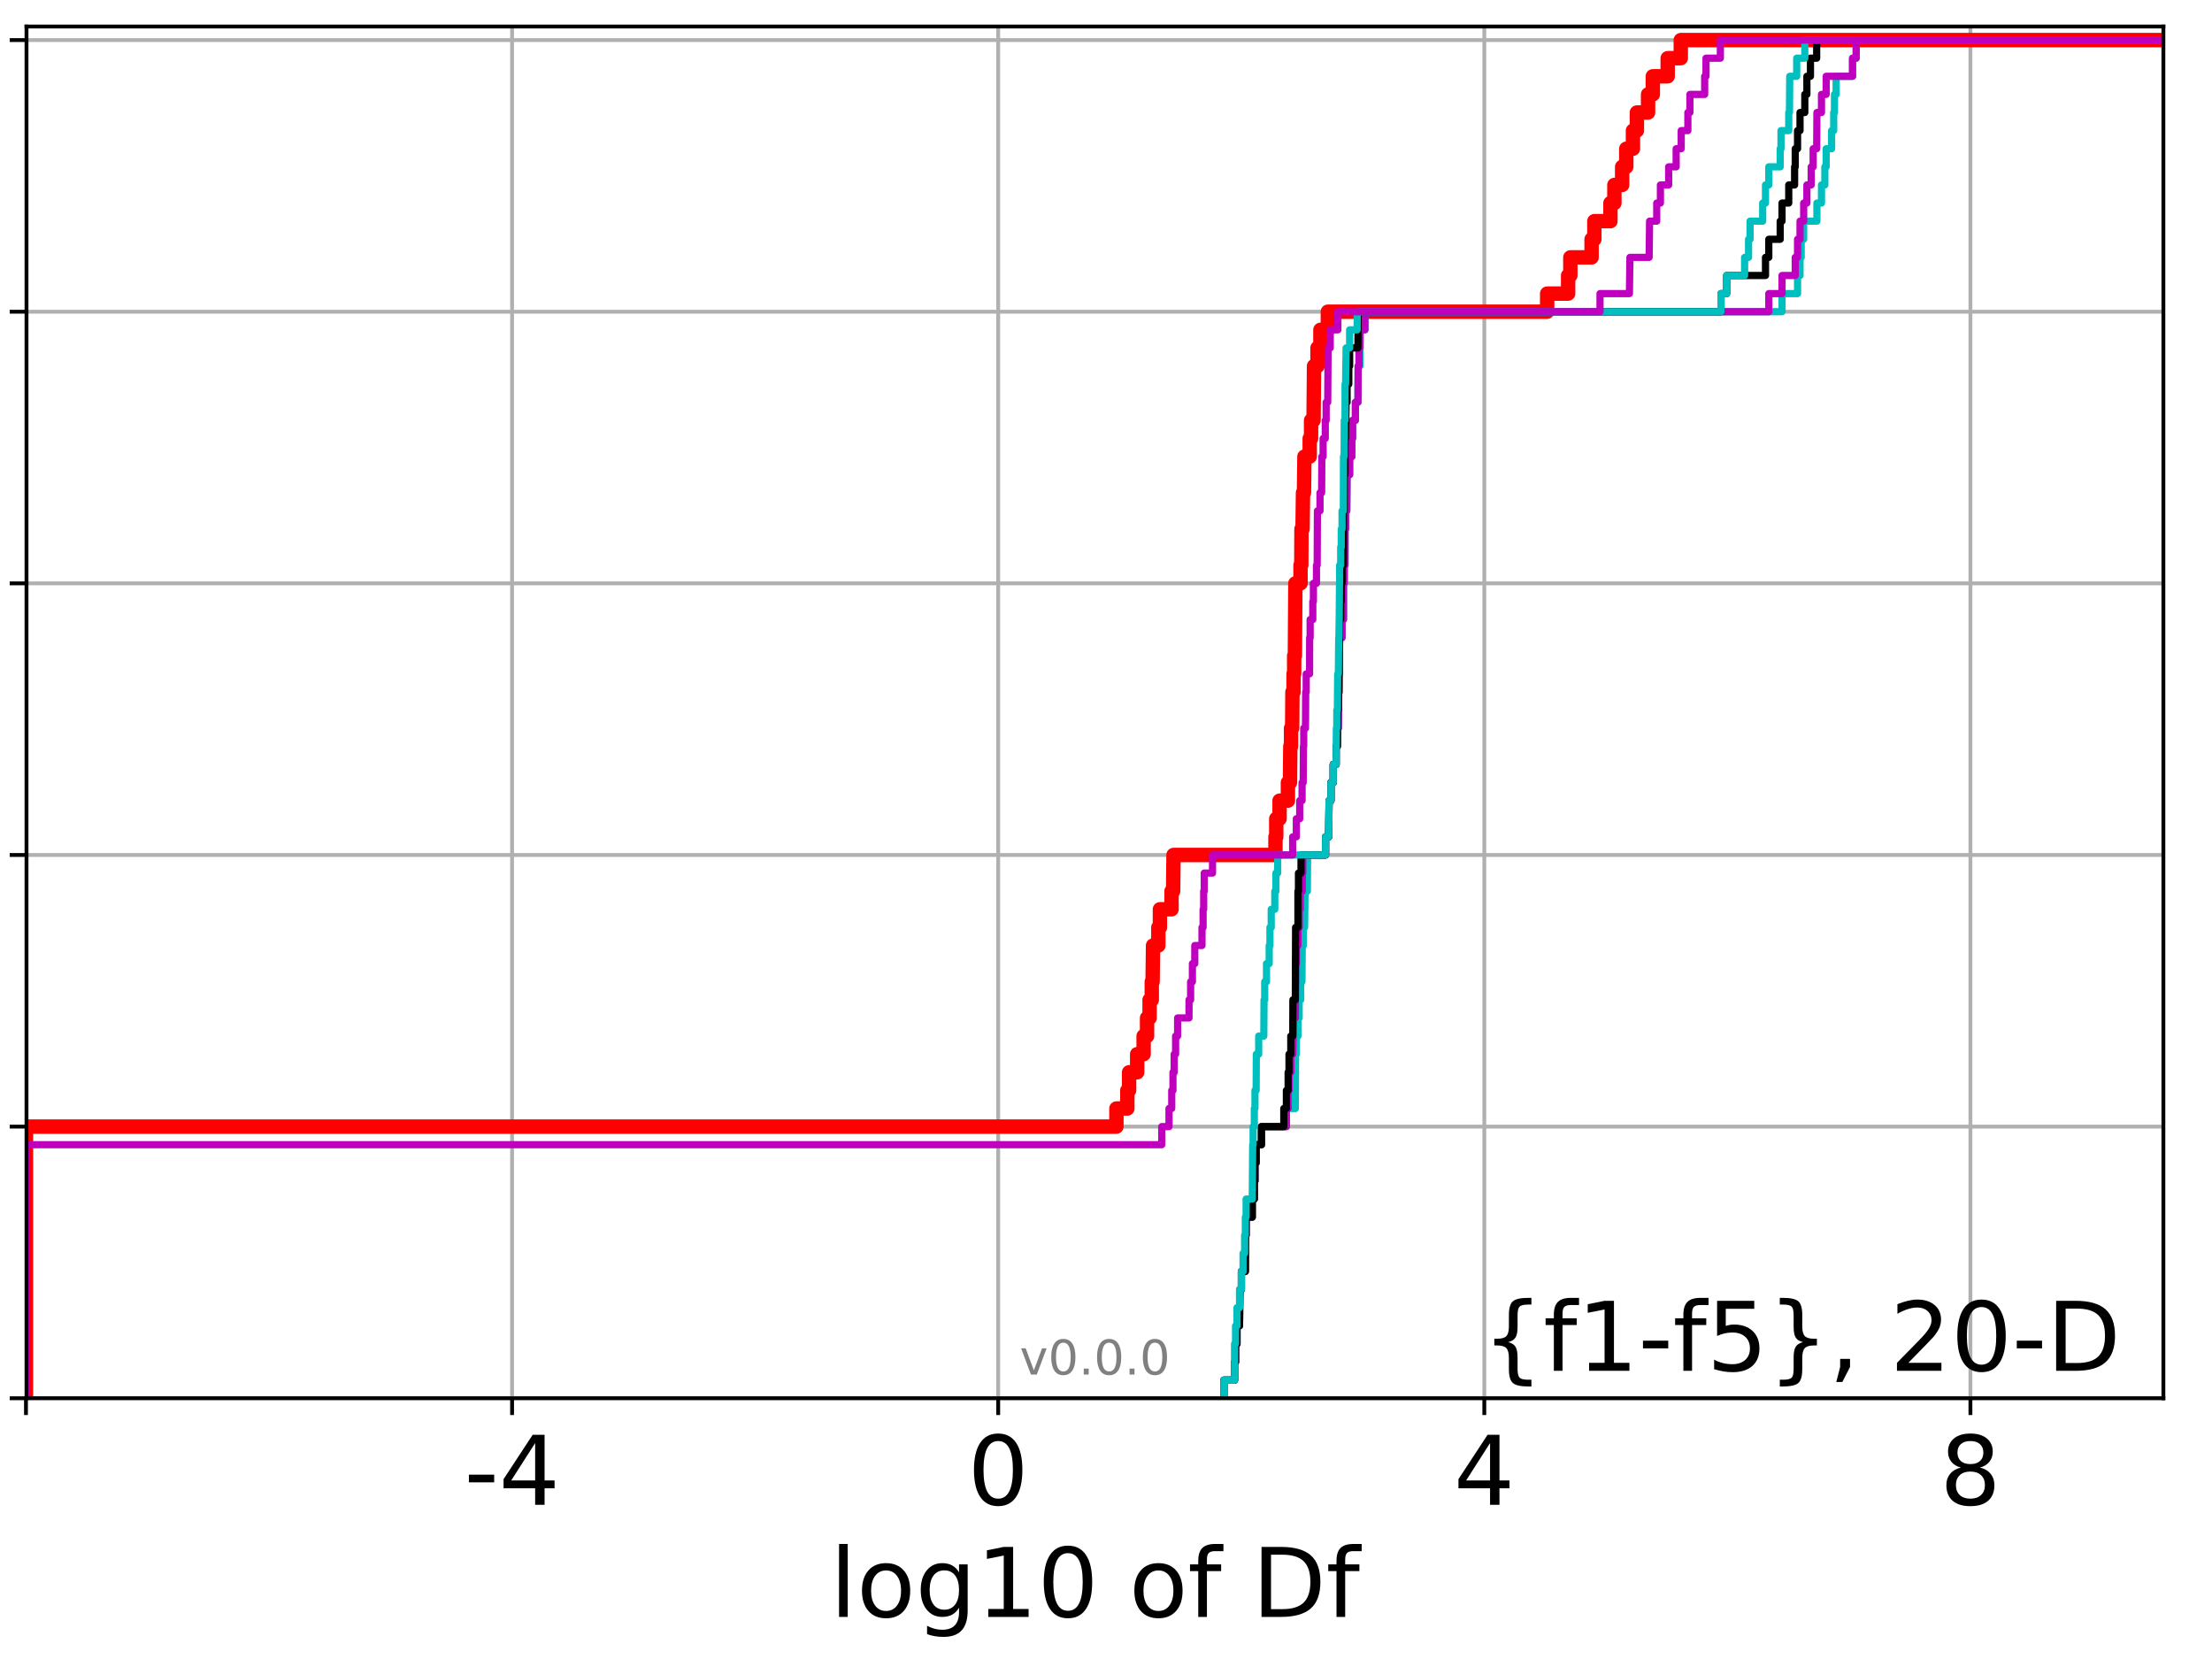 <?xml version="1.0" encoding="utf-8" standalone="no"?>
<!DOCTYPE svg PUBLIC "-//W3C//DTD SVG 1.1//EN"
  "http://www.w3.org/Graphics/SVG/1.1/DTD/svg11.dtd">
<!-- Created with matplotlib (http://matplotlib.org/) -->
<svg height="345.6pt" version="1.1" viewBox="0 0 460.8 345.6" width="460.8pt" xmlns="http://www.w3.org/2000/svg" xmlns:xlink="http://www.w3.org/1999/xlink">
 <defs>
  <style type="text/css">
*{stroke-linecap:butt;stroke-linejoin:round;}
  </style>
 </defs>
 <g id="figure_1">
  <g id="patch_1">
   <path d="M 0 345.6 
L 460.8 345.6 
L 460.8 0 
L 0 0 
z
" style="fill:#ffffff;"/>
  </g>
  <g id="axes_1">
   <g id="patch_2">
    <path d="M 5.52 291.28 
L 450.672 291.28 
L 450.672 5.52 
L 5.52 5.52 
z
" style="fill:#ffffff;"/>
   </g>
   <g id="matplotlib.axis_1">
    <g id="xtick_1">
     <g id="line2d_1">
      <path clip-path="url(#pf8145ecfc0)" d="M 5.411 291.28 
L 5.411 5.52 
" style="fill:none;stroke:#b0b0b0;stroke-linecap:square;stroke-width:0.8;"/>
     </g>
     <g id="line2d_2">
      <defs>
       <path d="M 0 0 
L 0 3.5 
" id="mf11a30bf98" style="stroke:#000000;stroke-width:0.8;"/>
      </defs>
      <g>
       <use style="stroke:#000000;stroke-width:0.8;" x="5.411" xlink:href="#mf11a30bf98" y="291.28"/>
      </g>
     </g>
    </g>
    <g id="xtick_2">
     <g id="line2d_3">
      <path clip-path="url(#pf8145ecfc0)" d="M 106.676 291.28 
L 106.676 5.52 
" style="fill:none;stroke:#b0b0b0;stroke-linecap:square;stroke-width:0.8;"/>
     </g>
     <g id="line2d_4">
      <g>
       <use style="stroke:#000000;stroke-width:0.8;" x="106.676" xlink:href="#mf11a30bf98" y="291.28"/>
      </g>
     </g>
     <g id="text_1">
      <!-- -4 -->
      <defs>
       <path d="M 4.891 31.391 
L 31.203 31.391 
L 31.203 23.391 
L 4.891 23.391 
z
" id="DejaVuSans-2d"/>
       <path d="M 37.797 64.312 
L 12.891 25.391 
L 37.797 25.391 
z
M 35.203 72.906 
L 47.609 72.906 
L 47.609 25.391 
L 58.016 25.391 
L 58.016 17.188 
L 47.609 17.188 
L 47.609 0 
L 37.797 0 
L 37.797 17.188 
L 4.891 17.188 
L 4.891 26.703 
z
" id="DejaVuSans-34"/>
      </defs>
      <g transform="translate(96.706 313.477)scale(0.2 -0.2)">
       <use xlink:href="#DejaVuSans-2d"/>
       <use x="36.084" xlink:href="#DejaVuSans-34"/>
      </g>
     </g>
    </g>
    <g id="xtick_3">
     <g id="line2d_5">
      <path clip-path="url(#pf8145ecfc0)" d="M 207.942 291.28 
L 207.942 5.52 
" style="fill:none;stroke:#b0b0b0;stroke-linecap:square;stroke-width:0.8;"/>
     </g>
     <g id="line2d_6">
      <g>
       <use style="stroke:#000000;stroke-width:0.8;" x="207.942" xlink:href="#mf11a30bf98" y="291.28"/>
      </g>
     </g>
     <g id="text_2">
      <!-- 0 -->
      <defs>
       <path d="M 31.781 66.406 
Q 24.172 66.406 20.328 58.906 
Q 16.5 51.422 16.5 36.375 
Q 16.5 21.391 20.328 13.891 
Q 24.172 6.391 31.781 6.391 
Q 39.453 6.391 43.281 13.891 
Q 47.125 21.391 47.125 36.375 
Q 47.125 51.422 43.281 58.906 
Q 39.453 66.406 31.781 66.406 
z
M 31.781 74.219 
Q 44.047 74.219 50.516 64.516 
Q 56.984 54.828 56.984 36.375 
Q 56.984 17.969 50.516 8.266 
Q 44.047 -1.422 31.781 -1.422 
Q 19.531 -1.422 13.062 8.266 
Q 6.594 17.969 6.594 36.375 
Q 6.594 54.828 13.062 64.516 
Q 19.531 74.219 31.781 74.219 
z
" id="DejaVuSans-30"/>
      </defs>
      <g transform="translate(201.58 313.477)scale(0.2 -0.2)">
       <use xlink:href="#DejaVuSans-30"/>
      </g>
     </g>
    </g>
    <g id="xtick_4">
     <g id="line2d_7">
      <path clip-path="url(#pf8145ecfc0)" d="M 309.208 291.28 
L 309.208 5.52 
" style="fill:none;stroke:#b0b0b0;stroke-linecap:square;stroke-width:0.8;"/>
     </g>
     <g id="line2d_8">
      <g>
       <use style="stroke:#000000;stroke-width:0.8;" x="309.208" xlink:href="#mf11a30bf98" y="291.28"/>
      </g>
     </g>
     <g id="text_3">
      <!-- 4 -->
      <g transform="translate(302.846 313.477)scale(0.2 -0.2)">
       <use xlink:href="#DejaVuSans-34"/>
      </g>
     </g>
    </g>
    <g id="xtick_5">
     <g id="line2d_9">
      <path clip-path="url(#pf8145ecfc0)" d="M 410.474 291.28 
L 410.474 5.52 
" style="fill:none;stroke:#b0b0b0;stroke-linecap:square;stroke-width:0.8;"/>
     </g>
     <g id="line2d_10">
      <g>
       <use style="stroke:#000000;stroke-width:0.8;" x="410.474" xlink:href="#mf11a30bf98" y="291.28"/>
      </g>
     </g>
     <g id="text_4">
      <!-- 8 -->
      <defs>
       <path d="M 31.781 34.625 
Q 24.75 34.625 20.719 30.859 
Q 16.703 27.094 16.703 20.516 
Q 16.703 13.922 20.719 10.156 
Q 24.75 6.391 31.781 6.391 
Q 38.812 6.391 42.859 10.172 
Q 46.922 13.969 46.922 20.516 
Q 46.922 27.094 42.891 30.859 
Q 38.875 34.625 31.781 34.625 
z
M 21.922 38.812 
Q 15.578 40.375 12.031 44.719 
Q 8.5 49.078 8.5 55.328 
Q 8.5 64.062 14.719 69.141 
Q 20.953 74.219 31.781 74.219 
Q 42.672 74.219 48.875 69.141 
Q 55.078 64.062 55.078 55.328 
Q 55.078 49.078 51.531 44.719 
Q 48 40.375 41.703 38.812 
Q 48.828 37.156 52.797 32.312 
Q 56.781 27.484 56.781 20.516 
Q 56.781 9.906 50.312 4.234 
Q 43.844 -1.422 31.781 -1.422 
Q 19.734 -1.422 13.25 4.234 
Q 6.781 9.906 6.781 20.516 
Q 6.781 27.484 10.781 32.312 
Q 14.797 37.156 21.922 38.812 
z
M 18.312 54.391 
Q 18.312 48.734 21.844 45.562 
Q 25.391 42.391 31.781 42.391 
Q 38.141 42.391 41.719 45.562 
Q 45.312 48.734 45.312 54.391 
Q 45.312 60.062 41.719 63.234 
Q 38.141 66.406 31.781 66.406 
Q 25.391 66.406 21.844 63.234 
Q 18.312 60.062 18.312 54.391 
z
" id="DejaVuSans-38"/>
      </defs>
      <g transform="translate(404.111 313.477)scale(0.2 -0.2)">
       <use xlink:href="#DejaVuSans-38"/>
      </g>
     </g>
    </g>
    <g id="text_5">
     <!-- log10 of Df -->
     <defs>
      <path d="M 9.422 75.984 
L 18.406 75.984 
L 18.406 0 
L 9.422 0 
z
" id="DejaVuSans-6c"/>
      <path d="M 30.609 48.391 
Q 23.391 48.391 19.188 42.75 
Q 14.984 37.109 14.984 27.297 
Q 14.984 17.484 19.156 11.844 
Q 23.344 6.203 30.609 6.203 
Q 37.797 6.203 41.984 11.859 
Q 46.188 17.531 46.188 27.297 
Q 46.188 37.016 41.984 42.703 
Q 37.797 48.391 30.609 48.391 
z
M 30.609 56 
Q 42.328 56 49.016 48.375 
Q 55.719 40.766 55.719 27.297 
Q 55.719 13.875 49.016 6.219 
Q 42.328 -1.422 30.609 -1.422 
Q 18.844 -1.422 12.172 6.219 
Q 5.516 13.875 5.516 27.297 
Q 5.516 40.766 12.172 48.375 
Q 18.844 56 30.609 56 
z
" id="DejaVuSans-6f"/>
      <path d="M 45.406 27.984 
Q 45.406 37.75 41.375 43.109 
Q 37.359 48.484 30.078 48.484 
Q 22.859 48.484 18.828 43.109 
Q 14.797 37.75 14.797 27.984 
Q 14.797 18.266 18.828 12.891 
Q 22.859 7.516 30.078 7.516 
Q 37.359 7.516 41.375 12.891 
Q 45.406 18.266 45.406 27.984 
z
M 54.391 6.781 
Q 54.391 -7.172 48.188 -13.984 
Q 42 -20.797 29.203 -20.797 
Q 24.469 -20.797 20.266 -20.094 
Q 16.062 -19.391 12.109 -17.922 
L 12.109 -9.188 
Q 16.062 -11.328 19.922 -12.344 
Q 23.781 -13.375 27.781 -13.375 
Q 36.625 -13.375 41.016 -8.766 
Q 45.406 -4.156 45.406 5.172 
L 45.406 9.625 
Q 42.625 4.781 38.281 2.391 
Q 33.938 0 27.875 0 
Q 17.828 0 11.672 7.656 
Q 5.516 15.328 5.516 27.984 
Q 5.516 40.672 11.672 48.328 
Q 17.828 56 27.875 56 
Q 33.938 56 38.281 53.609 
Q 42.625 51.219 45.406 46.391 
L 45.406 54.688 
L 54.391 54.688 
z
" id="DejaVuSans-67"/>
      <path d="M 12.406 8.297 
L 28.516 8.297 
L 28.516 63.922 
L 10.984 60.406 
L 10.984 69.391 
L 28.422 72.906 
L 38.281 72.906 
L 38.281 8.297 
L 54.391 8.297 
L 54.391 0 
L 12.406 0 
z
" id="DejaVuSans-31"/>
      <path id="DejaVuSans-20"/>
      <path d="M 37.109 75.984 
L 37.109 68.5 
L 28.516 68.5 
Q 23.688 68.5 21.797 66.547 
Q 19.922 64.594 19.922 59.516 
L 19.922 54.688 
L 34.719 54.688 
L 34.719 47.703 
L 19.922 47.703 
L 19.922 0 
L 10.891 0 
L 10.891 47.703 
L 2.297 47.703 
L 2.297 54.688 
L 10.891 54.688 
L 10.891 58.5 
Q 10.891 67.625 15.141 71.797 
Q 19.391 75.984 28.609 75.984 
z
" id="DejaVuSans-66"/>
      <path d="M 19.672 64.797 
L 19.672 8.109 
L 31.594 8.109 
Q 46.688 8.109 53.688 14.938 
Q 60.688 21.781 60.688 36.531 
Q 60.688 51.172 53.688 57.984 
Q 46.688 64.797 31.594 64.797 
z
M 9.812 72.906 
L 30.078 72.906 
Q 51.266 72.906 61.172 64.094 
Q 71.094 55.281 71.094 36.531 
Q 71.094 17.672 61.125 8.828 
Q 51.172 0 30.078 0 
L 9.812 0 
z
" id="DejaVuSans-44"/>
     </defs>
     <g transform="translate(172.91 336.833)scale(0.2 -0.2)">
      <use xlink:href="#DejaVuSans-6c"/>
      <use x="27.783" xlink:href="#DejaVuSans-6f"/>
      <use x="88.965" xlink:href="#DejaVuSans-67"/>
      <use x="152.441" xlink:href="#DejaVuSans-31"/>
      <use x="216.064" xlink:href="#DejaVuSans-30"/>
      <use x="279.688" xlink:href="#DejaVuSans-20"/>
      <use x="311.475" xlink:href="#DejaVuSans-6f"/>
      <use x="372.656" xlink:href="#DejaVuSans-66"/>
      <use x="407.861" xlink:href="#DejaVuSans-20"/>
      <use x="439.648" xlink:href="#DejaVuSans-44"/>
      <use x="516.65" xlink:href="#DejaVuSans-66"/>
     </g>
    </g>
   </g>
   <g id="matplotlib.axis_2">
    <g id="ytick_1">
     <g id="line2d_11">
      <path clip-path="url(#pf8145ecfc0)" d="M 5.52 291.28 
L 450.672 291.28 
" style="fill:none;stroke:#b0b0b0;stroke-linecap:square;stroke-width:0.8;"/>
     </g>
     <g id="line2d_12">
      <defs>
       <path d="M 0 0 
L -3.5 0 
" id="m647589ab82" style="stroke:#000000;stroke-width:0.8;"/>
      </defs>
      <g>
       <use style="stroke:#000000;stroke-width:0.8;" x="5.52" xlink:href="#m647589ab82" y="291.28"/>
      </g>
     </g>
    </g>
    <g id="ytick_2">
     <g id="line2d_13">
      <path clip-path="url(#pf8145ecfc0)" d="M 5.52 234.694 
L 450.672 234.694 
" style="fill:none;stroke:#b0b0b0;stroke-linecap:square;stroke-width:0.8;"/>
     </g>
     <g id="line2d_14">
      <g>
       <use style="stroke:#000000;stroke-width:0.8;" x="5.52" xlink:href="#m647589ab82" y="234.694"/>
      </g>
     </g>
    </g>
    <g id="ytick_3">
     <g id="line2d_15">
      <path clip-path="url(#pf8145ecfc0)" d="M 5.52 178.108 
L 450.672 178.108 
" style="fill:none;stroke:#b0b0b0;stroke-linecap:square;stroke-width:0.8;"/>
     </g>
     <g id="line2d_16">
      <g>
       <use style="stroke:#000000;stroke-width:0.8;" x="5.52" xlink:href="#m647589ab82" y="178.108"/>
      </g>
     </g>
    </g>
    <g id="ytick_4">
     <g id="line2d_17">
      <path clip-path="url(#pf8145ecfc0)" d="M 5.52 121.522 
L 450.672 121.522 
" style="fill:none;stroke:#b0b0b0;stroke-linecap:square;stroke-width:0.8;"/>
     </g>
     <g id="line2d_18">
      <g>
       <use style="stroke:#000000;stroke-width:0.8;" x="5.52" xlink:href="#m647589ab82" y="121.522"/>
      </g>
     </g>
    </g>
    <g id="ytick_5">
     <g id="line2d_19">
      <path clip-path="url(#pf8145ecfc0)" d="M 5.52 64.935 
L 450.672 64.935 
" style="fill:none;stroke:#b0b0b0;stroke-linecap:square;stroke-width:0.8;"/>
     </g>
     <g id="line2d_20">
      <g>
       <use style="stroke:#000000;stroke-width:0.8;" x="5.52" xlink:href="#m647589ab82" y="64.935"/>
      </g>
     </g>
    </g>
    <g id="ytick_6">
     <g id="line2d_21">
      <path clip-path="url(#pf8145ecfc0)" d="M 5.52 8.349 
L 450.672 8.349 
" style="fill:none;stroke:#b0b0b0;stroke-linecap:square;stroke-width:0.8;"/>
     </g>
     <g id="line2d_22">
      <g>
       <use style="stroke:#000000;stroke-width:0.8;" x="5.52" xlink:href="#m647589ab82" y="8.349"/>
      </g>
     </g>
    </g>
   </g>
   <g id="line2d_23">
    <path clip-path="url(#pf8145ecfc0)" d="M 5.411 291.28 
L 5.411 234.694 
L 232.57 234.694 
L 232.57 230.921 
L 234.847 230.921 
L 234.847 227.149 
L 235.21 227.149 
L 235.21 223.377 
L 236.894 223.377 
L 236.894 219.604 
L 238.236 219.604 
L 238.236 215.832 
L 238.952 215.832 
L 238.952 212.059 
L 239.482 212.059 
L 239.482 208.287 
L 239.935 208.287 
L 239.935 204.515 
L 240.107 204.515 
L 240.199 196.97 
L 241.305 196.97 
L 241.305 193.197 
L 241.634 193.197 
L 241.634 189.425 
L 244.052 189.425 
L 244.052 185.653 
L 244.385 185.653 
L 244.464 178.108 
L 265.701 178.108 
L 265.701 174.335 
L 265.866 174.335 
L 265.866 170.563 
L 266.558 170.563 
L 266.558 166.79 
L 268.298 166.79 
L 268.298 163.018 
L 268.727 163.018 
L 268.796 155.473 
L 268.944 155.473 
L 268.944 151.701 
L 269.182 151.701 
L 269.236 144.156 
L 269.471 144.156 
L 269.471 140.384 
L 269.599 140.384 
L 269.599 136.611 
L 269.747 136.611 
L 269.85 121.522 
L 270.921 121.522 
L 270.921 117.749 
L 271.081 117.749 
L 271.12 110.204 
L 271.346 110.204 
L 271.438 102.66 
L 271.64 102.66 
L 271.738 95.115 
L 272.836 95.115 
L 272.836 91.342 
L 273.121 91.342 
L 273.121 87.57 
L 273.637 87.57 
L 273.737 76.253 
L 274.459 76.253 
L 274.459 72.48 
L 275.066 72.48 
L 275.066 68.708 
L 276.613 68.708 
L 276.613 64.935 
L 322.303 64.935 
L 322.303 61.163 
L 326.67 61.163 
L 326.67 57.391 
L 327.131 57.391 
L 327.131 53.618 
L 331.554 53.618 
L 331.554 49.846 
L 332.133 49.846 
L 332.133 46.073 
L 335.484 46.073 
L 335.484 42.301 
L 336.305 42.301 
L 336.305 38.529 
L 337.925 38.529 
L 337.925 34.756 
L 338.783 34.756 
L 338.783 30.984 
L 340.174 30.984 
L 340.174 27.211 
L 340.993 27.211 
L 340.993 23.439 
L 343.322 23.439 
L 343.322 19.667 
L 344.312 19.667 
L 344.312 15.894 
L 347.41 15.894 
L 347.41 12.122 
L 350.139 12.122 
L 350.139 8.349 
L 350.139 8.349 
L 450.672 8.349 
L 450.672 8.349 
" style="fill:none;stroke:#ff0000;stroke-linecap:square;stroke-width:3;"/>
   </g>
   <g id="line2d_24">
    <path clip-path="url(#pf8145ecfc0)" d="M 254.959 291.28 
L 254.959 287.508 
L 257.179 287.508 
L 257.179 283.735 
L 257.389 283.735 
L 257.389 279.963 
L 257.688 279.963 
L 257.688 276.19 
L 258.217 276.19 
L 258.291 268.646 
L 258.603 268.646 
L 258.603 264.873 
L 259.426 264.873 
L 259.478 257.328 
L 259.588 257.328 
L 259.588 253.556 
L 260.866 253.556 
L 260.866 249.783 
L 261.299 249.783 
L 261.299 246.011 
L 261.43 246.011 
L 261.43 242.239 
L 261.682 242.239 
L 261.682 238.466 
L 262.786 238.466 
L 262.786 234.694 
L 267.979 234.694 
L 267.979 230.921 
L 269.841 230.921 
L 269.891 219.604 
L 270.048 219.604 
L 270.048 215.832 
L 270.384 215.832 
L 270.384 212.059 
L 270.635 212.059 
L 270.635 208.287 
L 270.957 208.287 
L 270.957 204.515 
L 271.218 204.515 
L 271.28 196.97 
L 271.504 196.97 
L 271.504 193.197 
L 271.768 193.197 
L 271.869 185.653 
L 272.344 185.653 
L 272.396 178.108 
L 276.136 178.108 
L 276.136 174.335 
L 276.788 174.335 
L 276.87 166.79 
L 277.262 166.79 
L 277.262 163.018 
L 277.738 163.018 
L 277.738 159.246 
L 278.342 159.246 
L 278.342 155.473 
L 278.6 155.473 
L 278.6 151.701 
L 278.805 151.701 
L 278.879 144.156 
L 278.98 144.156 
L 279.068 132.839 
L 279.573 132.839 
L 279.573 129.066 
L 279.873 129.066 
L 279.873 121.522 
L 280.029 121.522 
L 280.029 117.749 
L 280.185 117.749 
L 280.2 110.204 
L 280.311 110.204 
L 280.311 106.432 
L 280.558 106.432 
L 280.622 98.887 
L 281.156 98.887 
L 281.156 95.115 
L 281.629 95.115 
L 281.629 91.342 
L 281.767 91.342 
L 281.767 87.57 
L 282.352 87.57 
L 282.352 83.797 
L 282.884 83.797 
L 282.925 76.253 
L 283.297 76.253 
L 283.326 68.708 
L 284.336 68.708 
L 284.336 64.935 
L 371.229 64.935 
L 371.229 61.163 
L 374.463 61.163 
L 374.463 57.391 
L 374.978 57.391 
L 374.978 53.618 
L 375.221 53.618 
L 375.221 49.846 
L 375.739 49.846 
L 375.739 46.073 
L 378.497 46.073 
L 378.497 42.301 
L 379.447 42.301 
L 379.447 38.529 
L 380.15 38.529 
L 380.15 34.756 
L 380.423 34.756 
L 380.423 30.984 
L 381.558 30.984 
L 381.558 27.211 
L 381.997 27.211 
L 381.997 23.439 
L 382.158 23.439 
L 382.158 19.667 
L 382.5 19.667 
L 382.5 15.894 
L 385.918 15.894 
L 385.918 12.122 
L 386.677 12.122 
L 386.677 8.349 
L 386.677 8.349 
L 450.672 8.349 
L 450.672 8.349 
" style="fill:none;stroke:#00bfbf;stroke-linecap:square;stroke-width:1.5;"/>
   </g>
   <g id="line2d_25">
    <path clip-path="url(#pf8145ecfc0)" d="M 254.959 291.28 
L 254.959 287.508 
L 257.179 287.508 
L 257.179 283.735 
L 257.389 283.735 
L 257.389 279.963 
L 257.688 279.963 
L 257.688 276.19 
L 258.217 276.19 
L 258.291 268.646 
L 258.603 268.646 
L 258.603 264.873 
L 259.426 264.873 
L 259.478 257.328 
L 259.588 257.328 
L 259.588 253.556 
L 260.866 253.556 
L 260.866 249.783 
L 261.299 249.783 
L 261.299 246.011 
L 261.43 246.011 
L 261.43 242.239 
L 261.682 242.239 
L 261.682 238.466 
L 262.786 238.466 
L 262.786 234.694 
L 267.979 234.694 
L 267.979 230.921 
L 268.342 230.921 
L 268.342 227.149 
L 268.523 227.149 
L 268.523 223.377 
L 268.896 223.377 
L 268.896 219.604 
L 269.315 219.604 
L 269.41 212.059 
L 269.841 212.059 
L 269.898 200.742 
L 270.048 200.742 
L 270.048 196.97 
L 270.384 196.97 
L 270.384 193.197 
L 270.674 193.197 
L 270.674 189.425 
L 270.852 189.425 
L 270.852 185.653 
L 271.28 185.653 
L 271.28 181.88 
L 271.393 181.88 
L 271.393 178.108 
L 276.136 178.108 
L 276.136 174.335 
L 276.788 174.335 
L 276.87 166.79 
L 277.262 166.79 
L 277.262 163.018 
L 277.738 163.018 
L 277.738 159.246 
L 278.342 159.246 
L 278.342 155.473 
L 278.6 155.473 
L 278.6 151.701 
L 278.805 151.701 
L 278.879 144.156 
L 278.98 144.156 
L 279.068 132.839 
L 279.573 132.839 
L 279.573 129.066 
L 279.873 129.066 
L 279.873 121.522 
L 280.029 121.522 
L 280.029 117.749 
L 280.185 117.749 
L 280.2 110.204 
L 280.311 110.204 
L 280.311 106.432 
L 280.558 106.432 
L 280.622 98.887 
L 281.156 98.887 
L 281.156 95.115 
L 281.629 95.115 
L 281.629 91.342 
L 281.767 91.342 
L 281.767 87.57 
L 282.352 87.57 
L 282.352 83.797 
L 282.884 83.797 
L 282.925 76.253 
L 283.096 76.253 
L 283.096 72.48 
L 283.297 72.48 
L 283.297 68.708 
L 284.336 68.708 
L 284.336 64.935 
L 368.473 64.935 
L 368.473 61.163 
L 371.229 61.163 
L 371.229 57.391 
L 373.982 57.391 
L 373.982 53.618 
L 374.463 53.618 
L 374.463 49.846 
L 374.978 49.846 
L 374.978 46.073 
L 375.739 46.073 
L 375.739 42.301 
L 376.408 42.301 
L 376.408 38.529 
L 377.304 38.529 
L 377.304 34.756 
L 377.712 34.756 
L 377.712 30.984 
L 378.447 30.984 
L 378.497 23.439 
L 379.447 23.439 
L 379.447 19.667 
L 380.423 19.667 
L 380.423 15.894 
L 385.918 15.894 
L 385.918 12.122 
L 386.677 12.122 
L 386.677 8.349 
L 386.677 8.349 
L 450.672 8.349 
L 450.672 8.349 
" style="fill:none;stroke:#bf00bf;stroke-linecap:square;stroke-width:1.5;"/>
   </g>
   <g id="line2d_26">
    <path clip-path="url(#pf8145ecfc0)" d="M 254.959 291.28 
L 254.959 287.508 
L 257.179 287.508 
L 257.179 283.735 
L 257.389 283.735 
L 257.389 279.963 
L 257.688 279.963 
L 257.688 276.19 
L 258.217 276.19 
L 258.291 268.646 
L 258.603 268.646 
L 258.603 264.873 
L 259.426 264.873 
L 259.478 257.328 
L 259.588 257.328 
L 259.588 253.556 
L 260.866 253.556 
L 260.866 249.783 
L 261.299 249.783 
L 261.299 246.011 
L 261.43 246.011 
L 261.43 242.239 
L 261.682 242.239 
L 261.682 238.466 
L 262.786 238.466 
L 262.786 234.694 
L 267.438 234.694 
L 267.438 230.921 
L 267.979 230.921 
L 267.979 227.149 
L 268.342 227.149 
L 268.342 223.377 
L 268.523 223.377 
L 268.523 219.604 
L 268.896 219.604 
L 268.896 215.832 
L 269.315 215.832 
L 269.333 208.287 
L 269.841 208.287 
L 269.898 193.197 
L 270.382 193.197 
L 270.384 185.653 
L 270.496 185.653 
L 270.496 181.88 
L 271.028 181.88 
L 271.028 178.108 
L 276.136 178.108 
L 276.136 174.335 
L 276.788 174.335 
L 276.87 166.79 
L 277.262 166.79 
L 277.262 163.018 
L 277.738 163.018 
L 277.738 159.246 
L 278.342 159.246 
L 278.342 155.473 
L 278.6 155.473 
L 278.665 147.928 
L 278.805 147.928 
L 278.879 140.384 
L 278.98 140.384 
L 279.068 129.066 
L 279.288 129.066 
L 279.288 125.294 
L 279.408 125.294 
L 279.408 121.522 
L 279.573 121.522 
L 279.573 117.749 
L 279.842 117.749 
L 279.873 106.432 
L 280.019 106.432 
L 280.029 98.887 
L 280.196 98.887 
L 280.2 91.342 
L 280.311 91.342 
L 280.419 83.797 
L 280.622 83.797 
L 280.622 80.025 
L 280.979 80.025 
L 280.979 76.253 
L 281.156 76.253 
L 281.156 72.48 
L 282.884 72.48 
L 282.925 64.935 
L 358.513 64.935 
L 358.513 61.163 
L 359.695 61.163 
L 359.695 57.391 
L 367.786 57.391 
L 367.786 53.618 
L 368.473 53.618 
L 368.473 49.846 
L 370.847 49.846 
L 370.847 46.073 
L 371.229 46.073 
L 371.229 42.301 
L 372.629 42.301 
L 372.629 38.529 
L 373.849 38.529 
L 373.849 34.756 
L 373.982 34.756 
L 373.982 30.984 
L 374.463 30.984 
L 374.463 27.211 
L 374.978 27.211 
L 374.978 23.439 
L 375.973 23.439 
L 375.973 19.667 
L 376.408 19.667 
L 376.408 15.894 
L 377.151 15.894 
L 377.151 12.122 
L 378.447 12.122 
L 378.447 8.349 
L 378.447 8.349 
L 450.672 8.349 
L 450.672 8.349 
" style="fill:none;stroke:#000000;stroke-linecap:square;stroke-width:1.5;"/>
   </g>
   <g id="line2d_27">
    <path clip-path="url(#pf8145ecfc0)" d="M 254.959 291.28 
L 254.959 287.508 
L 257.176 287.508 
L 257.179 279.963 
L 257.389 279.963 
L 257.389 276.19 
L 257.688 276.19 
L 257.688 272.418 
L 258.217 272.418 
L 258.217 268.646 
L 258.603 268.646 
L 258.603 264.873 
L 258.949 264.873 
L 258.949 261.101 
L 259.279 261.101 
L 259.279 257.328 
L 259.426 257.328 
L 259.426 253.556 
L 259.588 253.556 
L 259.588 249.783 
L 260.866 249.783 
L 260.957 238.466 
L 261.046 238.466 
L 261.046 234.694 
L 261.299 234.694 
L 261.299 230.921 
L 261.43 230.921 
L 261.43 227.149 
L 261.682 227.149 
L 261.716 219.604 
L 262.21 219.604 
L 262.21 215.832 
L 263.273 215.832 
L 263.321 208.287 
L 263.464 208.287 
L 263.464 204.515 
L 263.836 204.515 
L 263.836 200.742 
L 264.397 200.742 
L 264.397 196.97 
L 264.552 196.97 
L 264.552 193.197 
L 264.82 193.197 
L 264.82 189.425 
L 265.565 189.425 
L 265.565 185.653 
L 265.796 185.653 
L 265.796 181.88 
L 266.157 181.88 
L 266.157 178.108 
L 276.136 178.108 
L 276.136 174.335 
L 276.788 174.335 
L 276.87 166.79 
L 277.262 166.79 
L 277.262 163.018 
L 277.738 163.018 
L 277.738 159.246 
L 278.342 159.246 
L 278.391 151.701 
L 278.478 151.701 
L 278.478 147.928 
L 278.6 147.928 
L 278.665 140.384 
L 278.805 140.384 
L 278.879 132.839 
L 278.945 132.839 
L 279.045 121.522 
L 279.068 121.522 
L 279.068 117.749 
L 279.288 117.749 
L 279.288 113.977 
L 279.408 113.977 
L 279.408 110.204 
L 279.573 110.204 
L 279.573 106.432 
L 279.842 106.432 
L 279.873 95.115 
L 280.006 95.115 
L 280.029 87.57 
L 280.196 87.57 
L 280.2 80.025 
L 280.311 80.025 
L 280.419 72.48 
L 281.156 72.48 
L 281.156 68.708 
L 282.729 68.708 
L 282.729 64.935 
L 358.513 64.935 
L 358.513 61.163 
L 359.695 61.163 
L 359.695 57.391 
L 363.434 57.391 
L 363.434 53.618 
L 364.255 53.618 
L 364.255 49.846 
L 364.571 49.846 
L 364.571 46.073 
L 367.201 46.073 
L 367.201 42.301 
L 367.786 42.301 
L 367.786 38.529 
L 368.473 38.529 
L 368.473 34.756 
L 370.847 34.756 
L 370.847 30.984 
L 371.016 30.984 
L 371.016 27.211 
L 372.629 27.211 
L 372.629 23.439 
L 372.778 23.439 
L 372.835 15.894 
L 374.288 15.894 
L 374.288 12.122 
L 375.973 12.122 
L 375.973 8.349 
L 375.973 8.349 
L 450.672 8.349 
L 450.672 8.349 
" style="fill:none;stroke:#00bfbf;stroke-linecap:square;stroke-width:1.5;"/>
   </g>
   <g id="line2d_28">
    <path clip-path="url(#pf8145ecfc0)" d="M 5.411 291.28 
L 5.411 238.466 
L 242.016 238.466 
L 242.016 234.694 
L 243.525 234.694 
L 243.525 230.921 
L 244.096 230.921 
L 244.096 227.149 
L 244.349 227.149 
L 244.349 223.377 
L 244.605 223.377 
L 244.605 219.604 
L 244.901 219.604 
L 244.901 215.832 
L 245.319 215.832 
L 245.319 212.059 
L 247.694 212.059 
L 247.694 208.287 
L 248.028 208.287 
L 248.028 204.515 
L 248.4 204.515 
L 248.4 200.742 
L 248.895 200.742 
L 248.895 196.97 
L 250.398 196.97 
L 250.398 193.197 
L 250.625 193.197 
L 250.625 189.425 
L 250.75 189.425 
L 250.75 185.653 
L 250.862 185.653 
L 250.862 181.88 
L 252.591 181.88 
L 252.591 178.108 
L 269.283 178.108 
L 269.283 174.335 
L 270.049 174.335 
L 270.049 170.563 
L 270.757 170.563 
L 270.757 166.79 
L 271.245 166.79 
L 271.245 163.018 
L 271.478 163.018 
L 271.527 155.473 
L 271.592 155.473 
L 271.592 151.701 
L 271.956 151.701 
L 271.998 144.156 
L 272.108 144.156 
L 272.108 140.384 
L 272.808 140.384 
L 272.826 132.839 
L 272.929 132.839 
L 272.929 129.066 
L 273.478 129.066 
L 273.478 125.294 
L 273.607 125.294 
L 273.607 121.522 
L 274.244 121.522 
L 274.244 117.749 
L 274.391 117.749 
L 274.444 106.432 
L 274.98 106.432 
L 274.98 102.66 
L 275.322 102.66 
L 275.363 95.115 
L 275.629 95.115 
L 275.629 91.342 
L 276.08 91.342 
L 276.08 87.57 
L 276.265 87.57 
L 276.265 83.797 
L 276.588 83.797 
L 276.665 72.48 
L 277.109 72.48 
L 277.109 68.708 
L 278.704 68.708 
L 278.704 64.935 
L 333.312 64.935 
L 333.312 61.163 
L 339.439 61.163 
L 339.542 53.618 
L 343.544 53.618 
L 343.639 46.073 
L 345.127 46.073 
L 345.127 42.301 
L 345.895 42.301 
L 345.895 38.529 
L 347.613 38.529 
L 347.613 34.756 
L 349.175 34.756 
L 349.175 30.984 
L 350.226 30.984 
L 350.226 27.211 
L 351.615 27.211 
L 351.615 23.439 
L 352.04 23.439 
L 352.04 19.667 
L 355.116 19.667 
L 355.116 15.894 
L 355.39 15.894 
L 355.39 12.122 
L 358.383 12.122 
L 358.383 8.349 
L 358.383 8.349 
L 450.672 8.349 
L 450.672 8.349 
" style="fill:none;stroke:#bf00bf;stroke-linecap:square;stroke-width:1.5;"/>
   </g>
   <g id="patch_3">
    <path d="M 5.52 291.28 
L 5.52 5.52 
" style="fill:none;stroke:#000000;stroke-linecap:square;stroke-linejoin:miter;stroke-width:0.8;"/>
   </g>
   <g id="patch_4">
    <path d="M 450.672 291.28 
L 450.672 5.52 
" style="fill:none;stroke:#000000;stroke-linecap:square;stroke-linejoin:miter;stroke-width:0.8;"/>
   </g>
   <g id="patch_5">
    <path d="M 5.52 291.28 
L 450.672 291.28 
" style="fill:none;stroke:#000000;stroke-linecap:square;stroke-linejoin:miter;stroke-width:0.8;"/>
   </g>
   <g id="patch_6">
    <path d="M 5.52 5.52 
L 450.672 5.52 
" style="fill:none;stroke:#000000;stroke-linecap:square;stroke-linejoin:miter;stroke-width:0.8;"/>
   </g>
   <g id="text_6">
    <!-- {f1-f5}, 20-D -->
    <defs>
     <path d="M 51.125 -9.281 
L 51.125 -16.312 
L 48.094 -16.312 
Q 35.938 -16.312 31.812 -12.688 
Q 27.688 -9.078 27.688 1.703 
L 27.688 13.375 
Q 27.688 20.75 25.047 23.578 
Q 22.406 26.422 15.484 26.422 
L 12.5 26.422 
L 12.5 33.406 
L 15.484 33.406 
Q 22.469 33.406 25.078 36.203 
Q 27.688 39.016 27.688 46.297 
L 27.688 58.016 
Q 27.688 68.797 31.812 72.391 
Q 35.938 75.984 48.094 75.984 
L 51.125 75.984 
L 51.125 69 
L 47.797 69 
Q 40.922 69 38.812 66.844 
Q 36.719 64.703 36.719 57.812 
L 36.719 45.703 
Q 36.719 38.031 34.5 34.562 
Q 32.281 31.109 26.906 29.891 
Q 32.328 28.562 34.516 25.094 
Q 36.719 21.625 36.719 14.016 
L 36.719 1.906 
Q 36.719 -4.984 38.812 -7.125 
Q 40.922 -9.281 47.797 -9.281 
z
" id="DejaVuSans-7b"/>
     <path d="M 10.797 72.906 
L 49.516 72.906 
L 49.516 64.594 
L 19.828 64.594 
L 19.828 46.734 
Q 21.969 47.469 24.109 47.828 
Q 26.266 48.188 28.422 48.188 
Q 40.625 48.188 47.75 41.5 
Q 54.891 34.812 54.891 23.391 
Q 54.891 11.625 47.562 5.094 
Q 40.234 -1.422 26.906 -1.422 
Q 22.312 -1.422 17.547 -0.641 
Q 12.797 0.141 7.719 1.703 
L 7.719 11.625 
Q 12.109 9.234 16.797 8.062 
Q 21.484 6.891 26.703 6.891 
Q 35.156 6.891 40.078 11.328 
Q 45.016 15.766 45.016 23.391 
Q 45.016 31 40.078 35.438 
Q 35.156 39.891 26.703 39.891 
Q 22.75 39.891 18.812 39.016 
Q 14.891 38.141 10.797 36.281 
z
" id="DejaVuSans-35"/>
     <path d="M 12.5 -9.281 
L 15.922 -9.281 
Q 22.75 -9.281 24.828 -7.172 
Q 26.906 -5.078 26.906 1.906 
L 26.906 14.016 
Q 26.906 21.625 29.094 25.094 
Q 31.297 28.562 36.719 29.891 
Q 31.297 31.109 29.094 34.562 
Q 26.906 38.031 26.906 45.703 
L 26.906 57.812 
Q 26.906 64.75 24.828 66.875 
Q 22.75 69 15.922 69 
L 12.5 69 
L 12.5 75.984 
L 15.578 75.984 
Q 27.734 75.984 31.812 72.391 
Q 35.891 68.797 35.891 58.016 
L 35.891 46.297 
Q 35.891 39.016 38.516 36.203 
Q 41.156 33.406 48.094 33.406 
L 51.125 33.406 
L 51.125 26.422 
L 48.094 26.422 
Q 41.156 26.422 38.516 23.578 
Q 35.891 20.75 35.891 13.375 
L 35.891 1.703 
Q 35.891 -9.078 31.812 -12.688 
Q 27.734 -16.312 15.578 -16.312 
L 12.5 -16.312 
z
" id="DejaVuSans-7d"/>
     <path d="M 11.719 12.406 
L 22.016 12.406 
L 22.016 4 
L 14.016 -11.625 
L 7.719 -11.625 
L 11.719 4 
z
" id="DejaVuSans-2c"/>
     <path d="M 19.188 8.297 
L 53.609 8.297 
L 53.609 0 
L 7.328 0 
L 7.328 8.297 
Q 12.938 14.109 22.625 23.891 
Q 32.328 33.688 34.812 36.531 
Q 39.547 41.844 41.422 45.531 
Q 43.312 49.219 43.312 52.781 
Q 43.312 58.594 39.234 62.25 
Q 35.156 65.922 28.609 65.922 
Q 23.969 65.922 18.812 64.312 
Q 13.672 62.703 7.812 59.422 
L 7.812 69.391 
Q 13.766 71.781 18.938 73 
Q 24.125 74.219 28.422 74.219 
Q 39.75 74.219 46.484 68.547 
Q 53.219 62.891 53.219 53.422 
Q 53.219 48.922 51.531 44.891 
Q 49.859 40.875 45.406 35.406 
Q 44.188 33.984 37.641 27.219 
Q 31.109 20.453 19.188 8.297 
z
" id="DejaVuSans-32"/>
    </defs>
    <g transform="translate(308.794 285.565)scale(0.2 -0.2)">
     <use xlink:href="#DejaVuSans-7b"/>
     <use x="63.623" xlink:href="#DejaVuSans-66"/>
     <use x="98.828" xlink:href="#DejaVuSans-31"/>
     <use x="162.451" xlink:href="#DejaVuSans-2d"/>
     <use x="198.535" xlink:href="#DejaVuSans-66"/>
     <use x="233.74" xlink:href="#DejaVuSans-35"/>
     <use x="297.363" xlink:href="#DejaVuSans-7d"/>
     <use x="360.986" xlink:href="#DejaVuSans-2c"/>
     <use x="392.773" xlink:href="#DejaVuSans-20"/>
     <use x="424.561" xlink:href="#DejaVuSans-32"/>
     <use x="488.184" xlink:href="#DejaVuSans-30"/>
     <use x="551.807" xlink:href="#DejaVuSans-2d"/>
     <use x="587.891" xlink:href="#DejaVuSans-44"/>
    </g>
   </g>
   <g id="text_7">
    <!-- v0.0.0 -->
    <defs>
     <path d="M 2.984 54.688 
L 12.5 54.688 
L 29.594 8.797 
L 46.688 54.688 
L 56.203 54.688 
L 35.688 0 
L 23.484 0 
z
" id="DejaVuSans-76"/>
     <path d="M 10.688 12.406 
L 21 12.406 
L 21 0 
L 10.688 0 
z
" id="DejaVuSans-2e"/>
    </defs>
    <g style="fill:#808080;" transform="translate(212.415 286.343)scale(0.1 -0.1)">
     <use xlink:href="#DejaVuSans-76"/>
     <use x="59.18" xlink:href="#DejaVuSans-30"/>
     <use x="122.803" xlink:href="#DejaVuSans-2e"/>
     <use x="154.59" xlink:href="#DejaVuSans-30"/>
     <use x="218.213" xlink:href="#DejaVuSans-2e"/>
     <use x="250" xlink:href="#DejaVuSans-30"/>
    </g>
   </g>
  </g>
 </g>
 <defs>
  <clipPath id="pf8145ecfc0">
   <rect height="285.76" width="445.152" x="5.52" y="5.52"/>
  </clipPath>
 </defs>
</svg>
